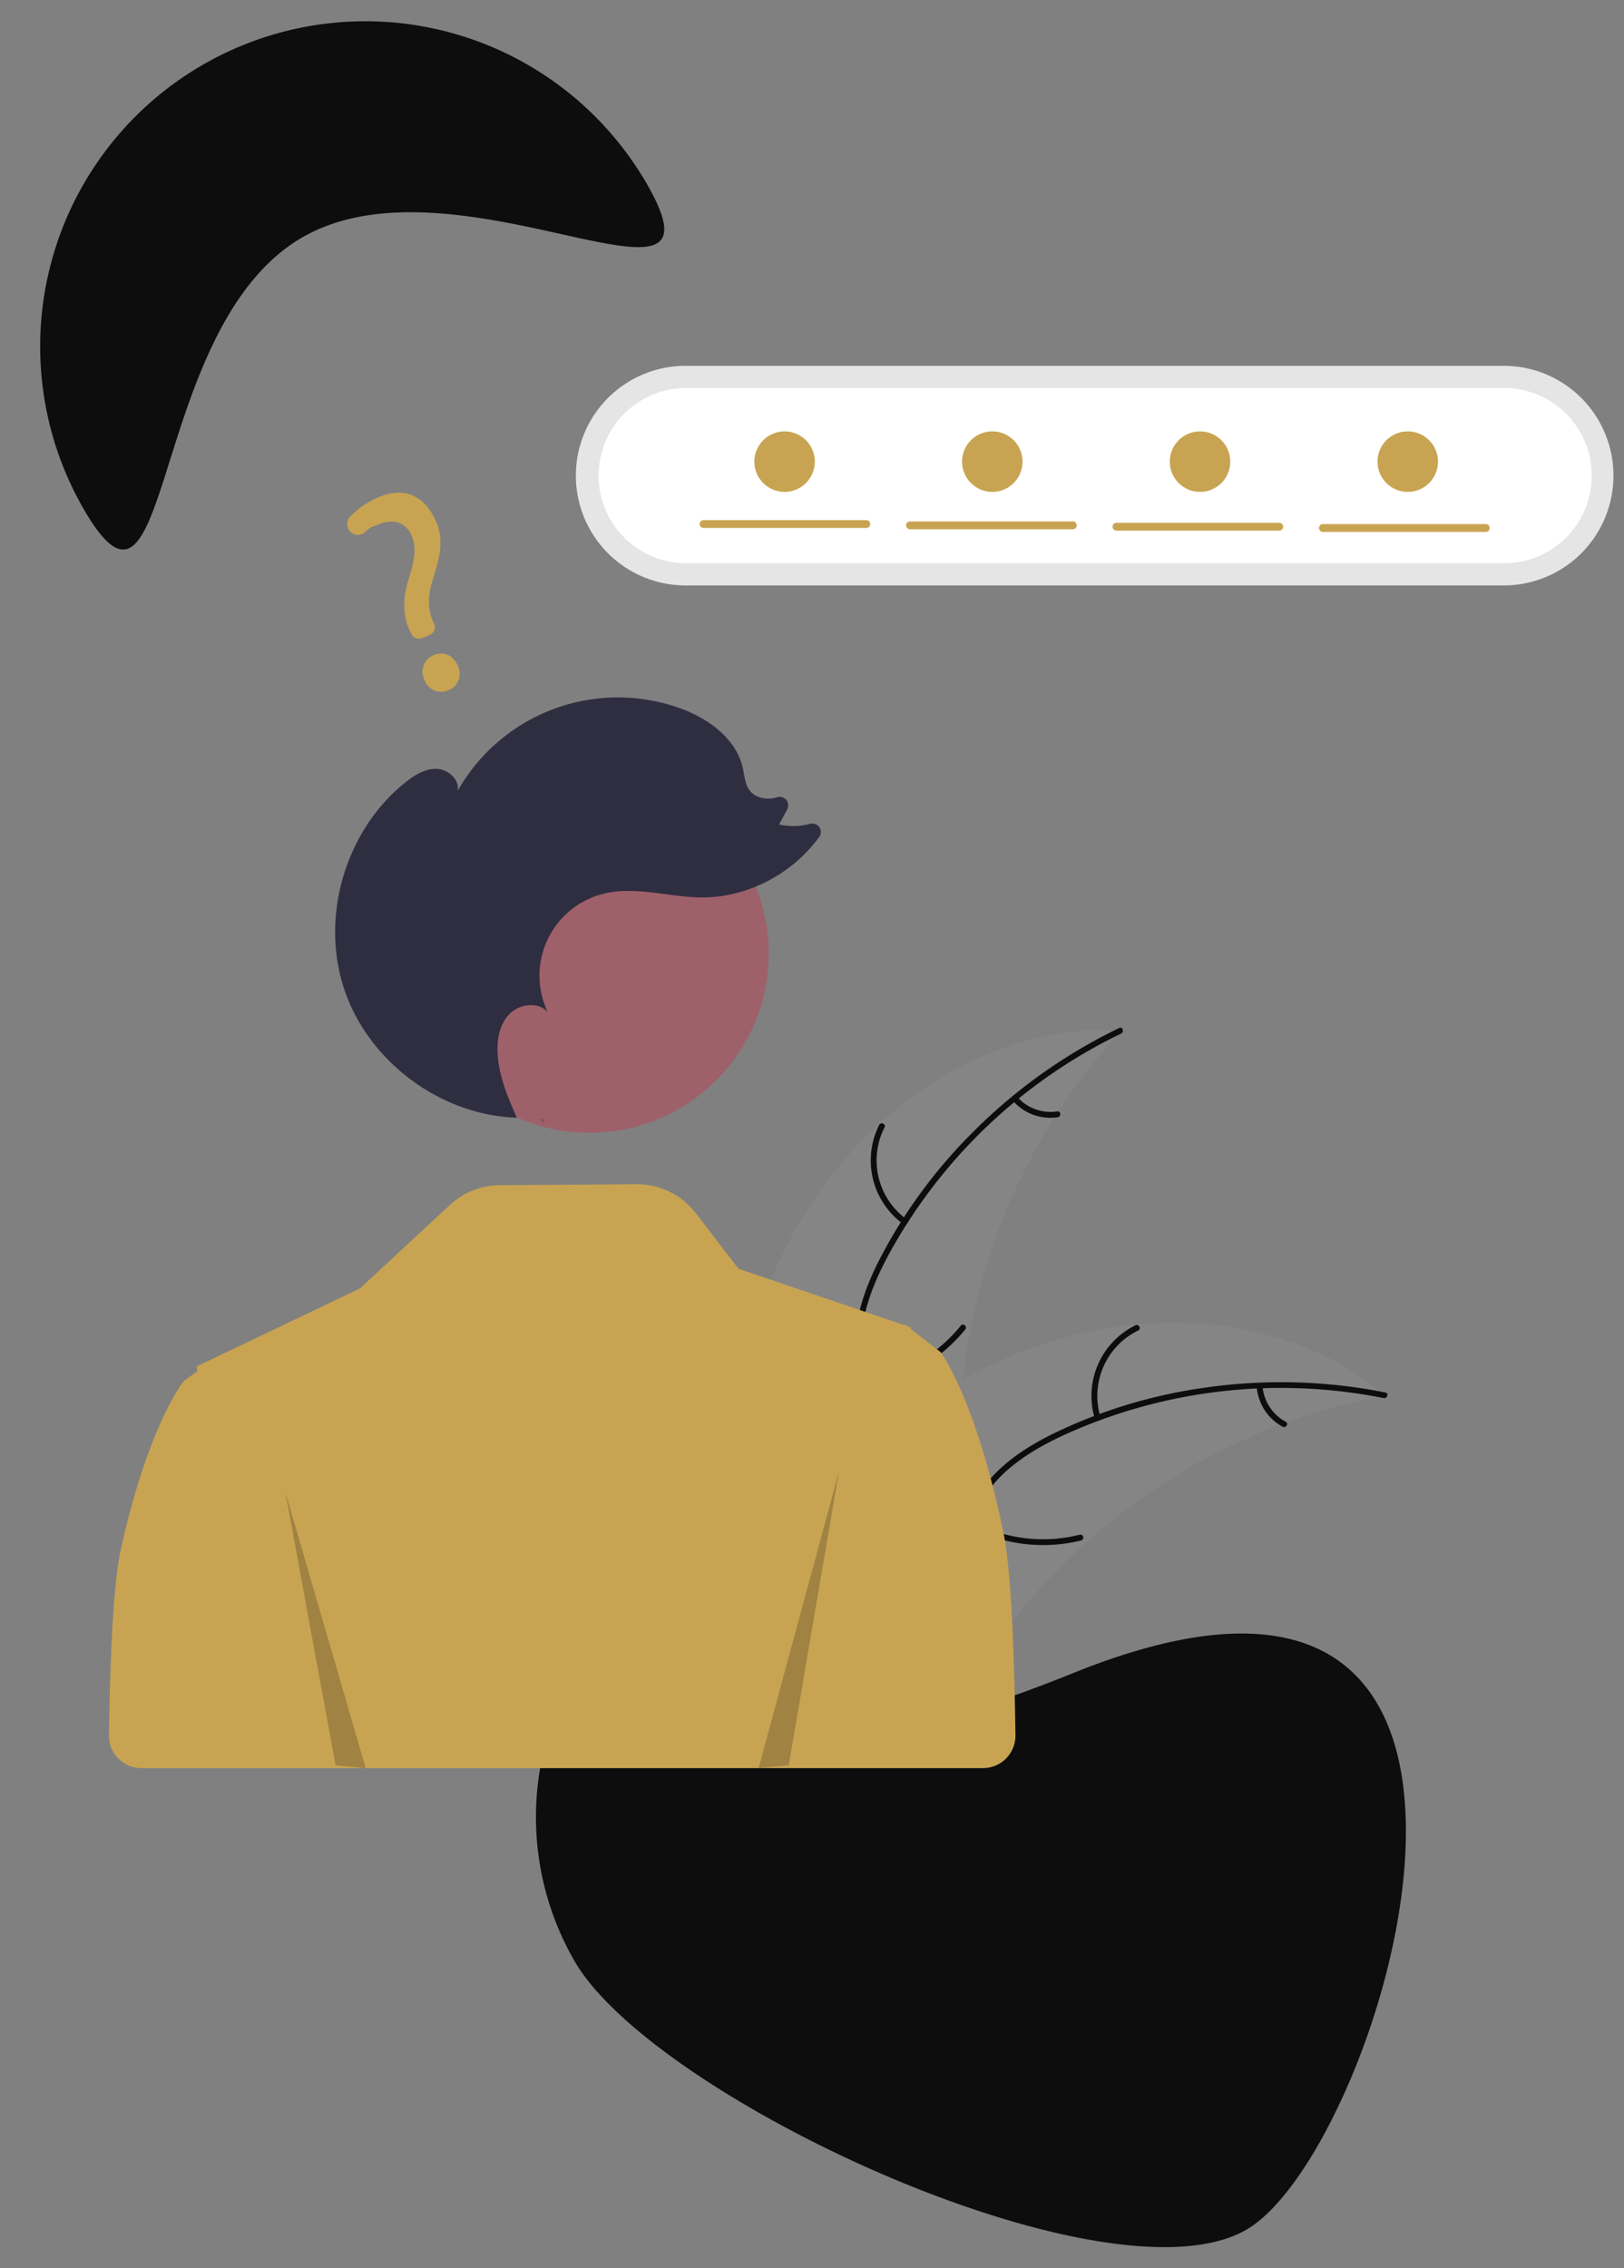 <svg xmlns="http://www.w3.org/2000/svg" xmlns:xlink="http://www.w3.org/1999/xlink" width="515" height="719" viewBox="0 0 515 719">
  <rect x="0" y="0" width="515" height="719" fill="#808080" stroke="none"/>
  <defs>
    <clipPath id="clip-path">
      <rect id="Rectangle_3960" data-name="Rectangle 3960" width="515" height="719" transform="translate(1965 735)" fill="none"/>
    </clipPath>
  </defs>
  <g id="Mask_Group_41" data-name="Mask Group 41" transform="translate(-1965 -735)" clip-path="url(#clip-path)">
    <g id="Group_4027" data-name="Group 4027">
      <g id="Group_4026" data-name="Group 4026" transform="translate(1751.548 532.959)">
        <path id="Path_275" data-name="Path 275" d="M103.1,0a103.1,103.1,0,0,1,103.1,103.1c0,56.942-46.161-39.941-103.1-39.941S0,160.044,0,103.1A103.1,103.1,0,0,1,103.1,0Z" transform="translate(188.452 274.144) rotate(-30)" fill="#0d0d0d"/>
        <path id="Path_276" data-name="Path 276" d="M91.288,0c50.417,0-84.236,66.608,91.288,91.288S192.357,271.56,141.94,271.56,0,141.705,0,91.288A91.288,91.288,0,0,1,91.288,0Z" transform="translate(350 744.631) rotate(-30)" fill="#0d0d0d"/>
        <g id="Group_285" data-name="Group 285" transform="translate(139 222.524)">
          <g id="Group_284" data-name="Group 284" transform="translate(109 135.708)">
            <path id="Path_253" data-name="Path 253" d="M451.647,461.769c20.848-36.674,60.617-64.834,102.715-62.122a194.369,194.369,0,0,0-51.119,123.267c-.691,17.679.381,37.415-11.358,50.652-7.3,8.237-18.468,12.226-29.444,13.063s-21.952-1.146-32.782-3.121l-2.627.806C426.031,542.141,430.8,498.443,451.647,461.769Z" transform="translate(-233.431 -229.095)" fill="#858585"/>
            <path id="Path_254" data-name="Path 254" d="M554.413,400.085a166.137,166.137,0,0,0-73.972,70.54c-3.523,6.6-6.522,13.6-7.831,21a41.034,41.034,0,0,0,2.135,21.49c2.312,6.431,5.423,12.74,6.132,19.621.747,7.253-1.921,14.034-6.725,19.416-5.877,6.585-13.77,10.665-21.627,14.388-8.724,4.133-17.851,8.287-24.03,16-.749.935-2.155-.282-1.408-1.215,10.75-13.42,29.152-15.942,41.913-26.752,5.954-5.044,10.425-11.913,10.142-19.962-.247-7.038-3.448-13.548-5.846-20.039-2.518-6.815-3.773-13.668-2.87-20.934.924-7.433,3.656-14.566,6.995-21.227a161.173,161.173,0,0,1,29.639-40.733,169.082,169.082,0,0,1,46.749-33.355c1.075-.518,1.67,1.245.6,1.759Z" transform="translate(-233.42 -228.65)" fill="#0d0d0d"/>
            <path id="Path_255" data-name="Path 255" d="M512.339,477.5a24.925,24.925,0,0,1-7.522-31.387c.544-1.065,2.225-.269,1.68.8a23.08,23.08,0,0,0,7.056,29.182C514.523,476.8,513.3,478.2,512.339,477.5Z" transform="translate(-260.544 -245.729)" fill="#0d0d0d"/>
            <path id="Path_256" data-name="Path 256" d="M498.759,563.055a48.04,48.04,0,0,0,30.417-17.338c.752-.932,2.159.284,1.408,1.215a49.971,49.971,0,0,1-31.688,17.977c-1.187.17-1.317-1.685-.136-1.854Z" transform="translate(-259.035 -281.692)" fill="#0d0d0d"/>
            <path id="Path_257" data-name="Path 257" d="M574.047,432.559a14.109,14.109,0,0,0,12.61,4.5c1.184-.185,1.313,1.671.136,1.854a15.81,15.81,0,0,1-13.961-4.943.961.961,0,0,1-.1-1.311A.935.935,0,0,1,574.047,432.559Z" transform="translate(-285.92 -240.943)" fill="#0d0d0d"/>
            <path id="Path_258" data-name="Path 258" d="M637.21,567.629c-.736.136-1.472.273-2.215.424a185.753,185.753,0,0,0-29.051,8.03c-.735.256-1.476.526-2.2.8a195.882,195.882,0,0,0-61.606,37.491,190.24,190.24,0,0,0-19.954,20.909c-8.439,10.311-16.769,22.163-27.8,28.885a32.6,32.6,0,0,1-3.551,1.925L427.3,639.745c-.114-.133-.235-.251-.35-.383l-2.585-.936c.288-.407.6-.823.884-1.23.166-.237.347-.468.513-.7.115-.156.231-.312.327-.459.038-.052.077-.1.109-.142.1-.147.2-.274.288-.407q2.571-3.495,5.2-6.966c.006-.015.006-.015.026-.023,13.4-17.6,28.384-34.231,45.418-48.062.513-.416,1.031-.847,1.572-1.251a181.54,181.54,0,0,1,24.535-16.6,160.366,160.366,0,0,1,14.554-7.2,133.435,133.435,0,0,1,40.428-10.311C586,542.5,614.292,548.83,635.6,566.28,636.14,566.727,636.671,567.168,637.21,567.629Z" transform="translate(-232.516 -281.383)" fill="#858585"/>
            <path id="Path_259" data-name="Path 259" d="M637.231,578.98A166.133,166.133,0,0,0,535.7,590.767c-6.786,3.148-13.4,6.933-18.9,12.056a41.029,41.029,0,0,0-11.234,18.443c-2.025,6.526-3.341,13.437-6.917,19.358-3.77,6.241-9.983,10.049-17.059,11.454-8.657,1.719-17.416.225-25.93-1.533-9.454-1.952-19.242-4.13-28.82-1.692-1.16.3-1.551-1.522-.392-1.818,16.663-4.242,32.875,4.823,49.572,3.874,7.791-.443,15.5-3.236,20.117-9.832,4.041-5.768,5.4-12.893,7.4-19.519,2.093-6.957,5.216-13.185,10.312-18.443,5.213-5.379,11.689-9.429,18.365-12.737A161.173,161.173,0,0,1,580.4,575.7a169.076,169.076,0,0,1,57.409,1.514c1.17.234.584,2-.578,1.767Z" transform="translate(-233.014 -291.987)" fill="#0d0d0d"/>
            <path id="Path_260" data-name="Path 260" d="M612.629,575.274a24.925,24.925,0,0,1,12.891-29.589c1.076-.523,1.939,1.125.861,1.648a23.08,23.08,0,0,0-11.935,27.548C614.8,576.025,612.978,576.411,612.629,575.274Z" transform="translate(-299.992 -281.765)" fill="#0d0d0d"/>
            <path id="Path_261" data-name="Path 261" d="M550.661,642.483a48.041,48.041,0,0,0,34.724,4.47c1.161-.291,1.552,1.526.392,1.818a49.97,49.97,0,0,1-36.124-4.725C548.6,643.467,549.617,641.908,550.661,642.483Z" transform="translate(-277.517 -316.648)" fill="#0d0d0d"/>
            <path id="Path_262" data-name="Path 262" d="M695.363,575.662a14.108,14.108,0,0,0,7.362,11.182c1.057.565.042,2.124-1.008,1.563a15.81,15.81,0,0,1-8.171-12.352.961.961,0,0,1,.712-1.1.935.935,0,0,1,1.105.713Z" transform="translate(-329.538 -292.343)" fill="#0d0d0d"/>
            <path id="Path_263" data-name="Path 263" d="M408.055,586.334c-8.9-43.02-20.019-57.363-20.019-57.363l-4.249-3.295-5.109-3.969.025-.51-1.212-.412-.285-.221-.467-.358-.075.081-.158.164-23.121-7.859-29.333-9.964-13.582-17.655a23.493,23.493,0,0,0-18.794-9.167l-43.379.321a23.494,23.494,0,0,0-15.8,6.268l-28.513,26.448-44.428,21.219-.075-.075-.467.333-6.865,3.282.283,1.474-4.249,3.066s-11.122,13.346-20.019,53.375c-2.263,10.185-3.377,32.034-3.78,58.958A10.277,10.277,0,0,0,134.656,660.9H401.574a10.279,10.279,0,0,0,10.273-10.419C411.453,621.189,410.34,597.379,408.055,586.334Z" transform="translate(-124.383 -256.612)" fill="#c8a452"/>
            <circle id="ab6171fa-7d69-4734-b81c-8dff60f9761b" cx="56.831" cy="56.831" r="56.831" transform="translate(95.585 89.235)" fill="#9e616a"/>
            <path id="Path_266" data-name="Path 266" d="M339.563,445.066q-.364-.8-.726-1.609c.093,0,.185.016.278.019Z" transform="translate(-201.685 -244.952)" fill="#2f2e41"/>
            <path id="Path_267" data-name="Path 267" d="M258.819,261.457c2.874-2.293,6.234-4.4,9.909-4.284s7.4,3.438,6.64,7.035a58.4,58.4,0,0,1,70.282-26.354c9.134,3.222,18.091,9.669,20.189,19.125.539,2.427.654,5.089,2.17,7.06,1.911,2.485,5.567,3.047,8.577,2.173l.09-.027a2.685,2.685,0,0,1,3.245,3.791l-2.584,4.82a20.71,20.71,0,0,0,9.867-.21,2.683,2.683,0,0,1,2.849,4.175c-8.522,11.7-22.759,19.255-37.287,19.166-10.326-.063-20.758-3.622-30.808-1.247a26.761,26.761,0,0,0-18,37.567c-3.087-3.377-9.055-2.577-12.213.734s-3.975,8.252-3.657,12.817c.487,6.981,3.222,13.559,6.105,19.961-24.175-.761-47.041-17.72-54.738-40.657C231.726,304.067,239.826,276.608,258.819,261.457Z" transform="translate(-164.814 -169.638)" fill="#2f2e41"/>
            <path id="Path_268" data-name="Path 268" d="M87.464,495.253l15.94,86.726,9.564.833Z" transform="translate(-31.528 -178.519)" opacity="0.2"/>
            <path id="Path_269" data-name="Path 269" d="M347.632,485.026l-15.94,93.2-9.564.9Z" transform="translate(-116.115 -174.833)" opacity="0.2"/>
            <path id="Path_270" data-name="Path 270" d="M274.573,195.7a5.666,5.666,0,0,1-7.583-3.325,5.754,5.754,0,0,1,3.016-7.85c3.106-1.3,6.238.105,7.618,3.41A5.645,5.645,0,0,1,274.573,195.7Zm-5.854-17.576-2.43,1.015a2.622,2.622,0,0,1-3.33-1.221l-.12-.235c-2.615-4.716-2.914-10.447-.885-17.025,1.88-5.9,2.66-10.051,1.09-13.811-1.815-4.347-5.691-5.709-10.634-3.736-1.917.8-2.527.788-4.036,2.284a3.464,3.464,0,0,1-2.508,1.019,3.348,3.348,0,0,1-2.4-1.051,3.42,3.42,0,0,1-.024-4.667,26.564,26.564,0,0,1,8.983-6.168c10.621-4.435,15.967,2.112,18.413,7.972,2.393,5.731,1.047,11.048-1.116,17.935-1.813,5.722-1.707,9.962.352,14.178a2.61,2.61,0,0,1-1.359,3.511Z" transform="translate(-166.973 -133.069)" fill="#c8a452"/>
          </g>
          <g id="Group_283" data-name="Group 283" transform="translate(257.064 95.476)">
            <path id="Path_264" data-name="Path 264" d="M595.928,191.732a34.81,34.81,0,1,0,0,69.621H855.352a34.81,34.81,0,1,0,0-69.621Z" transform="translate(-561.117 -191.732)" fill="#e5e5e5"/>
            <path id="Path_265" data-name="Path 265" d="M599.9,202.747a27.766,27.766,0,0,0,0,55.531H859.322a27.766,27.766,0,1,0,0-55.531Z" transform="translate(-565.088 -195.702)" fill="#fff"/>
            <path id="Path_271" data-name="Path 271" d="M675.356,270.721H623.741a1.243,1.243,0,0,1,0-2.487h51.615a1.243,1.243,0,1,1,0,2.486Z" transform="translate(-583.243 -219.308)" fill="#c8a452"/>
            <path id="Path_272" data-name="Path 272" d="M777.737,271.368H726.122a1.243,1.243,0,1,1,0-2.486h51.615a1.243,1.243,0,1,1,0,2.487Z" transform="translate(-620.147 -219.541)" fill="#c8a452"/>
            <path id="Path_273" data-name="Path 273" d="M880.12,272.017H828.5a1.243,1.243,0,1,1,0-2.487H880.12a1.243,1.243,0,0,1,0,2.487Z" transform="translate(-657.051 -219.775)" fill="#c8a452"/>
            <path id="Path_274" data-name="Path 274" d="M982.5,272.665H930.882a1.243,1.243,0,1,1,0-2.487H982.5a1.243,1.243,0,0,1,0,2.487Z" transform="translate(-693.955 -220.009)" fill="#c8a452"/>
            <circle id="Ellipse_6" data-name="Ellipse 6" cx="9.593" cy="9.593" r="9.593" transform="translate(56.599 20.785)" fill="#c8a452"/>
            <circle id="Ellipse_7" data-name="Ellipse 7" cx="9.593" cy="9.593" r="9.593" transform="translate(122.472 20.785)" fill="#c8a452"/>
            <circle id="Ellipse_8" data-name="Ellipse 8" cx="9.593" cy="9.593" r="9.593" transform="translate(188.344 20.785)" fill="#c8a452"/>
            <circle id="Ellipse_9" data-name="Ellipse 9" cx="9.593" cy="9.593" r="9.593" transform="translate(254.216 20.785)" fill="#c8a452"/>
          </g>
        </g>
      </g>
    </g>
  </g>
</svg>
